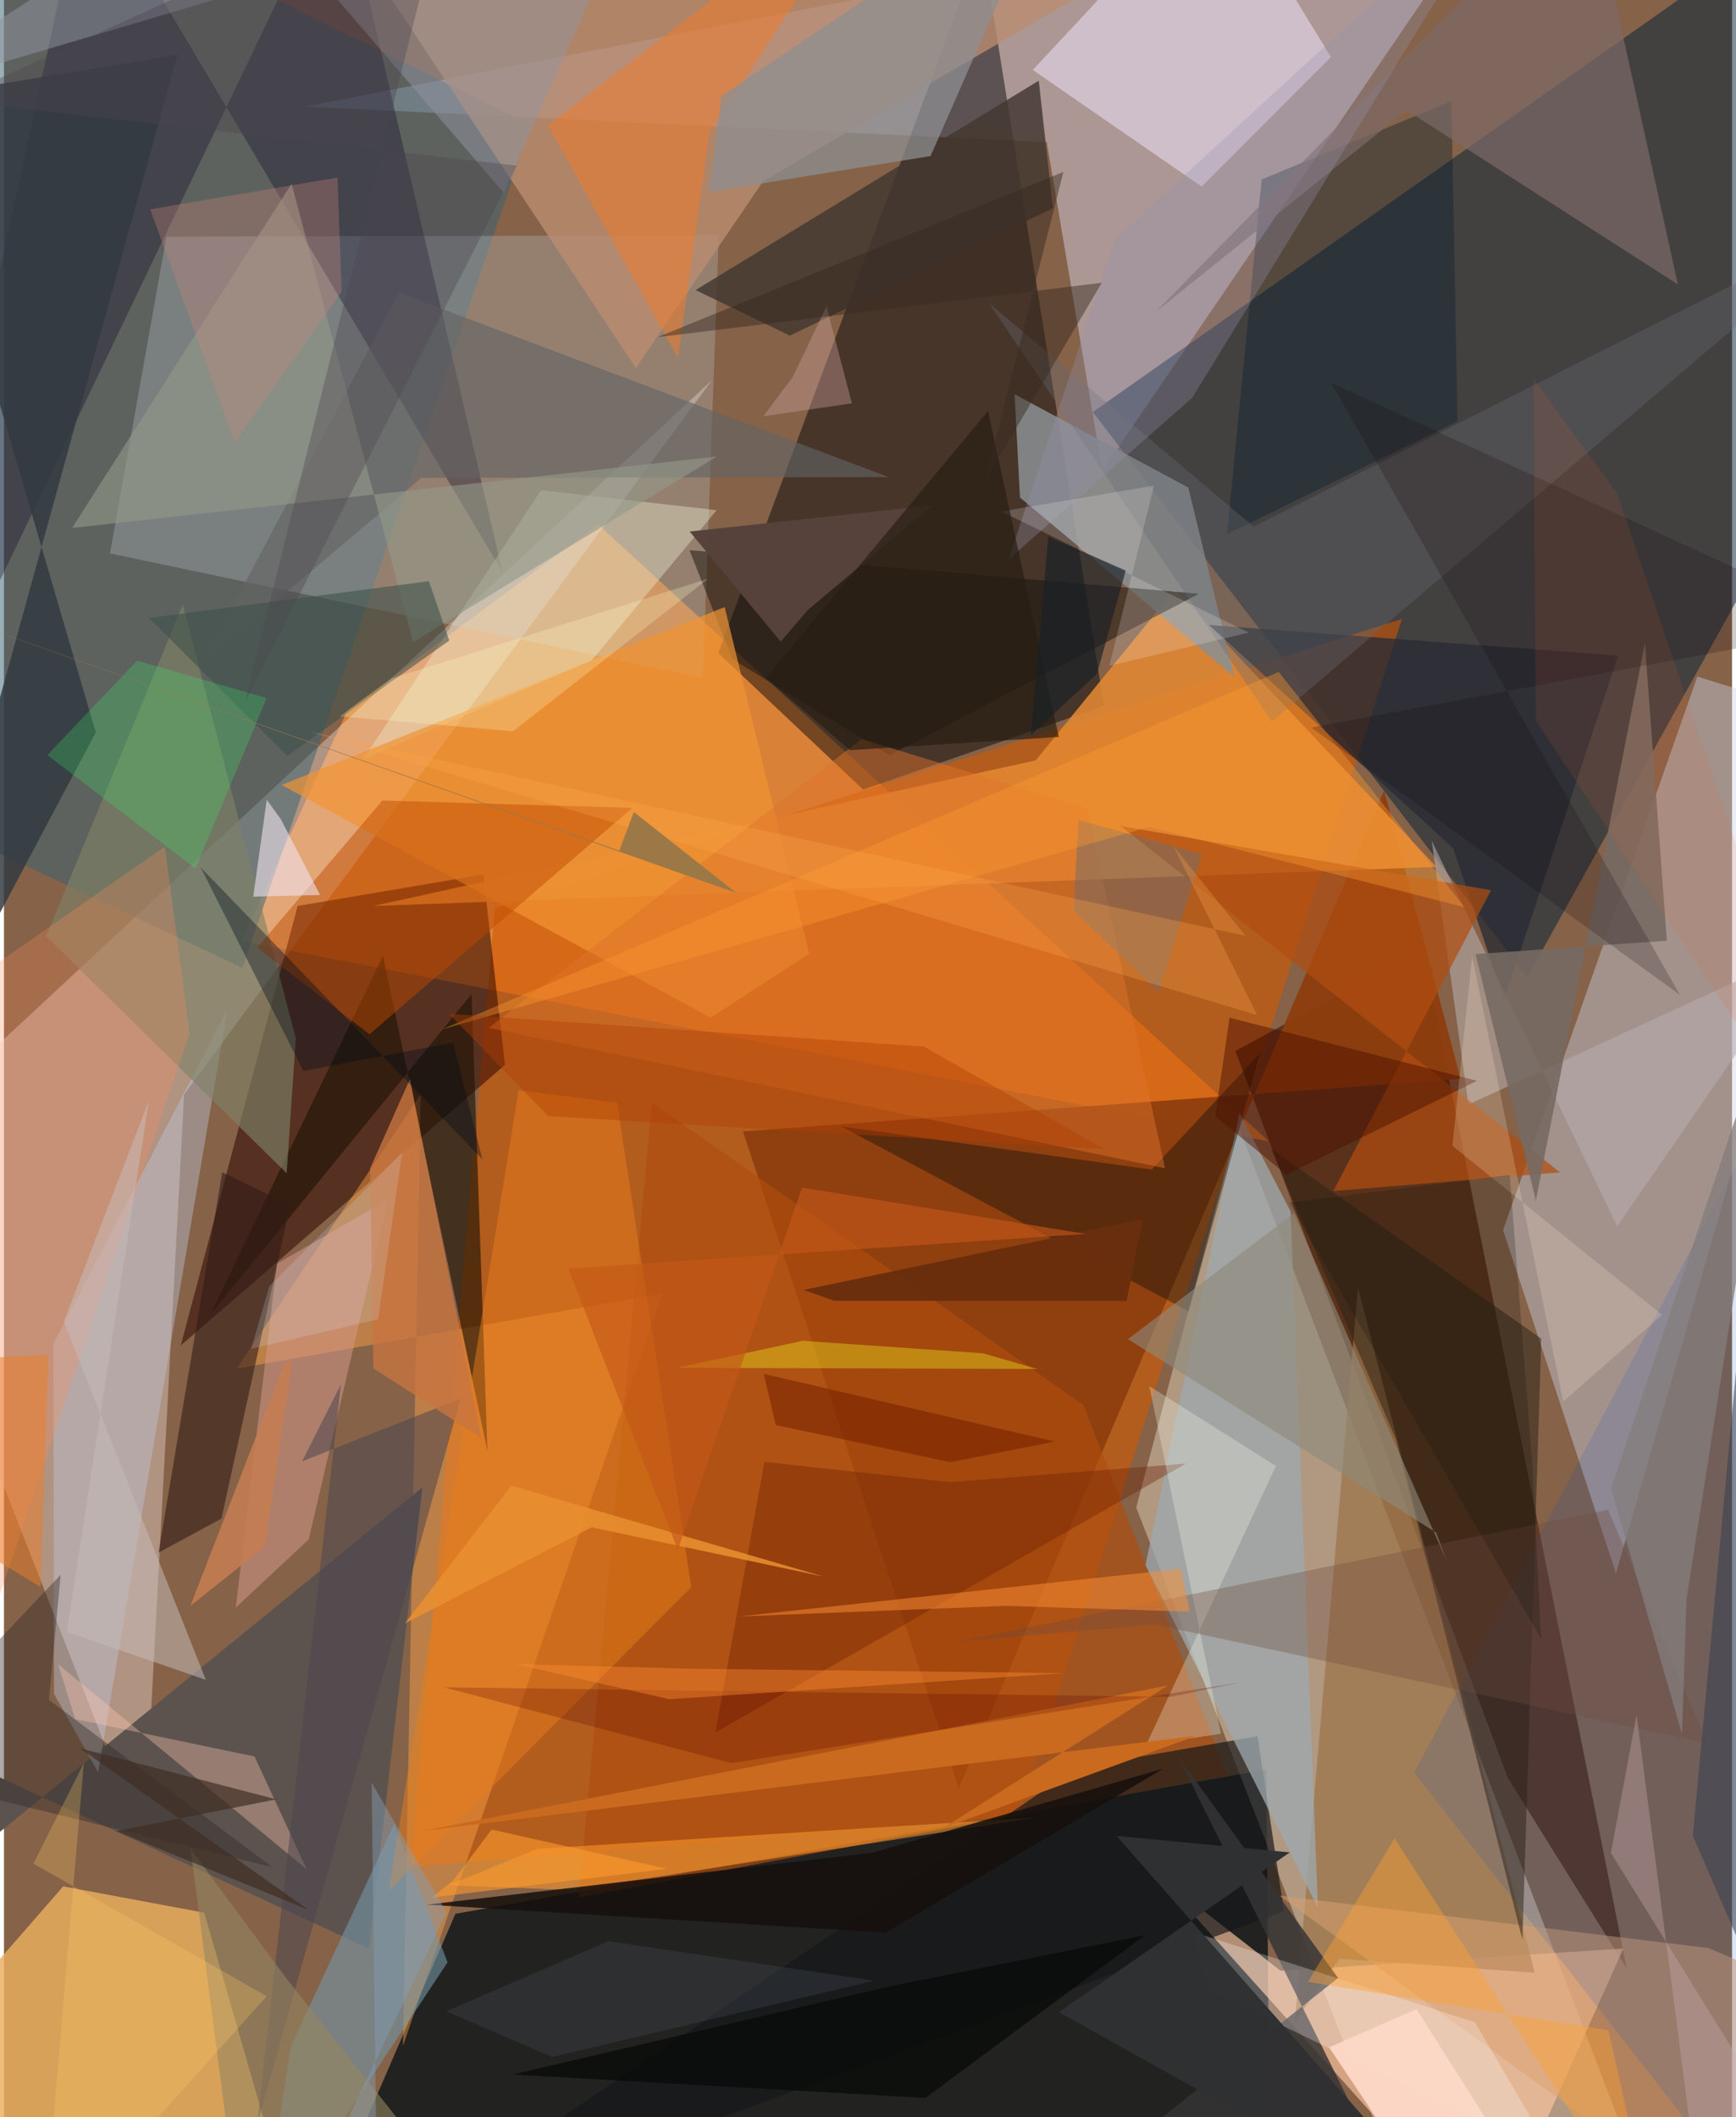 <svg xmlns="http://www.w3.org/2000/svg" width="228" height="278" viewBox="0 0 836 1024"><path fill="#856248" d="M0 0h836v1024H0z"/><path fill="#14191c" fill-opacity=".871" d="M149.002 1086l69.42-160.38 392.258-69.77 2.004 230.15z"/><path fill="#f08933" fill-opacity=".788" d="M611.928 552.075l-324.456-298.44L166.2 343.533l-51.427 111.591z"/><path fill="#bdafb6" fill-opacity=".686" d="M145.575 51.578l358.92 17.206L531.32 227.76 728.805-62z"/><path fill="#011f3a" fill-opacity=".498" d="M898-62L526.731 199.29 736.95 472.631l136.498-245.448z"/><path fill="#d45800" fill-opacity=".576" d="M237.543 439.174L676.31 299.333 490.79 878.427l-294.077 24.624z"/><path fill="#fffeeb" fill-opacity=".349" d="M547.751 729.113l49.155-185.268L804.342 1086l-131.258-33.998z"/><path fill="#000409" fill-opacity=".467" d="M473.132-27.33L345.568 315.83l70.098 66.084 116.5-40.487z"/><path fill="#f3deda" fill-opacity=".396" d="M-62 560.29l404.534-376.45-255.39 345.502-19.418 362.903z"/><path fill="#ced5ea" fill-opacity=".42" d="M898 351.582l-78.79-24.322-93.97 267.723 54.61 166.01z"/><path fill="#376473" fill-opacity=".506" d="M-62 384.623L5.803-62 255.135 60.393 115.402 468.108z"/><path fill="#411500" fill-opacity=".627" d="M686.533 459.058L595.74 508.32l131.846 351.685 57.472 92.165z"/><path fill="#310800" fill-opacity=".553" d="M231.892 422.95l-89.804 15.229-56.536 212.538 156.813-135.643z"/><path fill="#eaaf5e" fill-opacity=".824" d="M141.896 1081.401L-62 1016.32l90.661-103.946 68.24 12.722z"/><path fill="#bccbcf" fill-opacity=".294" d="M78.607 114.475l267.192-.675-7.666 214.054-286.839-60.19z"/><path fill="#8e3e0e" fill-opacity=".945" d="M357.532 547.237l347.15-25.36-36.987-139.56-205.812 482.601z"/><path fill="#ffc7a2" fill-opacity=".651" d="M719.085 1086L558.6 907.348l59.02 45.85 165.779-10.774z"/><path fill="#e48933" fill-opacity=".863" d="M692.976 419.298L566.522 285.044l-67.412 82.738-320.502 70.433z"/><path fill="#15102c" fill-opacity=".369" d="M162.117-62L-62 406.266 40.018-62l201.2 338.829z"/><path fill="#ba8c70" fill-opacity=".8" d="M146.7-62l403.953 42.227L367.215 87.785l-61.544 90.227z"/><path fill="#ffa246" fill-opacity=".443" d="M193.034 989.558l8.57-460.247L112.6 661.94l205.825-36.337z"/><path fill="#8a8f93" fill-opacity=".851" d="M491.523 240.648l-2.599-49.959 84.02 45.114 22.268 91.537z"/><path fill="#eadef4" fill-opacity=".569" d="M641.969 27.613L587.083-62l-89.362 95.816 81.7 56.446z"/><path fill="#5d534e" d="M176.554 942.434l25.877-223.06-262.343 213.883 18.336-91.923z"/><path fill="#9d7448" fill-opacity=".71" d="M624.516 977.741l30.51-354.977 85.507 331.37-94.492-6.776z"/><path fill="#ae4d0e" fill-opacity=".678" d="M522.255 679.565L313.5 533.403l-35.35 384.42 313.702-59.072z"/><path fill="#2a2b34" fill-opacity=".773" d="M780.89 317.047l-197.893-14.76 118.04 107.924 24.706 73.492z"/><path fill="#151718" fill-opacity=".675" d="M519.268 854.906L178.559 1086l440.715-161.596-12.85-84.651z"/><path fill="#9daaaf" fill-opacity=".749" d="M552.254 756.97l45.437-218.732 24.78 47.75 13.175 336.754z"/><path fill="#1f1306" fill-opacity=".631" d="M233.904 701.866l-50.549-239.552-83.375 173.29 126.233-154.777z"/><path fill="#e9e7cb" fill-opacity=".416" d="M284.365 319.395l60.43-72.62-84.956-9.69L173.64 367.37z"/><path fill="#7395a6" fill-opacity=".596" d="M188.832 882.01l25.779 67.105L123.95 1086l14.816-96.264z"/><path fill="#bdc7dd" fill-opacity=".412" d="M45.56 857.218l62.487-368.775L23.933 649.83l.264 169.385z"/><path fill="#010a0b" fill-opacity=".369" d="M555.25 565.692l52.392-56.294-34.5 124.86-168.03-89.422z"/><path fill="#433831" fill-opacity=".827" d="M500.606 39.013l6.874 61.666-127.26 61.66-45.65-22.033z"/><path fill="#03202d" fill-opacity=".365" d="M700.255 48.915l2.927 154.867-111.493 54.604 16.773-171.594z"/><path fill="#b6acae" fill-opacity=".576" d="M873.487 458.255l-93.05 134.867L690.7 406.65l17.764 127.595z"/><path fill="#daa170" fill-opacity=".518" d="M616.995 916.848L849.702 1086 898 973.535l-73.426-31.322z"/><path fill="#1056bf" fill-opacity=".149" d="M682.192 857.346L861.044 1086l31.712-662.09-26.13 84.968z"/><path fill="#f87a23" fill-opacity=".471" d="M341.188 64.534L326.11 173.1 263.186 60.55 423.816-62z"/><path fill="#19140f" fill-opacity=".506" d="M428.482 365.248l-76.06-46.4-20.787-52.753 246.499 21.1z"/><path fill="#311b17" fill-opacity=".576" d="M74.785 750.972l30.799-183.966 32.896 15.808-33.254 151.662z"/><path fill="#353435" fill-opacity=".831" d="M482.01 1086l163.406-129.317-77.503-107.29 100.983 203.48z"/><path fill="#7e8266" fill-opacity=".635" d="M86.515 292.444l54.683 209.895-4.45 65.114L20.416 452.817z"/><path fill="#2c2219" fill-opacity=".51" d="M743.692 647.438L612.97 555.581l60.514 140.68L734.6 938.188z"/><path fill="#d6988b" fill-opacity=".525" d="M112.134 777.548l19.947-166.34 53.706-31.09-38.354 164.475z"/><path fill="#ff9d2c" fill-opacity=".545" d="M258.094 894.197l-43.137 17.634 59.466 2.305 225.24-35.083z"/><path fill="#f09332" fill-opacity=".698" d="M389.53 461.274l-47.622 30.943-207.592-112.569 214.34-86.024z"/><path fill="#be4900" fill-opacity=".478" d="M183.076 387.171l-60.61 71.214 54.383 41.852 127.078-109.468z"/><path fill="#7d6a69" fill-opacity=".69" d="M678.552 53.286l-121.25 97.466L765.772-62l44.041 199.604z"/><path fill="#b14d10" fill-opacity=".714" d="M540.295 399.523l212.5 167.507-109.709 9.047 76.318-145.515z"/><path fill="#8e8e90" fill-opacity=".749" d="M341.096 92.852l5.978-46.37L508.586-62 448.264 75.484z"/><path fill="#e57d1a" fill-opacity=".506" d="M296.61 533.397l-47.648-6.132-62.822 387.202 146.393-146.813z"/><path fill="#646463" fill-opacity=".627" d="M201.981 231.095l226.014-.342-236.898-89.197-95.191 179.347z"/><path fill="#94988a" fill-opacity=".612" d="M32.943 255.374L139.13 88.844l58.79 221.8 146.957-89.845z"/><path fill="#ff8a57" fill-opacity=".275" d="M89.828 499.778L-26.803 844.577-62 506.857l139.817-97.425z"/><path fill="#fffdff" fill-opacity=".263" d="M576.442 934.845l5.29 27.102 167.85 81.194-37.923-65.043z"/><path fill="#6b1c00" fill-opacity=".361" d="M344.173 837.976L571.886 707.86l-114.159 8.987-89.827-9.757z"/><path fill="#323941" fill-opacity=".839" d="M83.935 26.431L-61.867 554.462 44.415 354.267-45.221 47.796z"/><path fill="#df742c" fill-opacity=".471" d="M414.9 357.39L234.482 497.135l327.21 67.915-37.639-173.959z"/><path fill="#766a63" fill-opacity=".894" d="M804.459 454.988l-10.627-143.872-52.738 269.519-29.214-119.168z"/><path fill="#f0e3ed" fill-opacity=".596" d="M127.125 386.827l6.785 9.341 19.03 36.697-32.325.812z"/><path fill="#756c68" fill-opacity=".529" d="M579.506 413.198l-20.876 66.635-41.177-39.42 2.405-43.785z"/><path fill="#686970" fill-opacity=".353" d="M898 106.615l-284.634 242.38-136.83-202.385 127.99 108.138z"/><path fill="#9194a0" fill-opacity=".51" d="M-62 48.363L108.172-62 241.666 93.107 311.013-62z"/><path fill="#fdfff2" fill-opacity=".275" d="M552.542 844.008l62.788-134.992-61.24-38.595 34.687 168.135z"/><path fill="#ffc8b0" fill-opacity=".357" d="M34.48 831.489l-8.337-26.626 120.34 99.252-25.266-54.57z"/><path fill="#3c5049" fill-opacity=".557" d="M70.2 298.925l66.837 66.651 78.39-55.78-9.866-28.718z"/><path fill="#8f897b" fill-opacity=".612" d="M543.724 647.704L624 586.84l74.29 168.981-5.444-14.597z"/><path fill="#6e4b3d" fill-opacity=".329" d="M556.68 785.67l267.336 57.53-47.989-113.002-314.603 63.864z"/><path fill="#4a464e" fill-opacity=".525" d="M220.91 676.427l-98.468 351.3 40.576-358.14-18.838 37.25z"/><path fill="#ca6a1e" d="M454.264 884.194l122.563-44.647-374.01 45.971 360.33-70.341z"/><path fill="#16100d" fill-opacity=".855" d="M426.547 934.741l-221.98-13.526 215.373-25.09 140.994-40.73z"/><path fill="#eae21d" fill-opacity=".408" d="M473.529 654.527l26.583 7.614-174.417-.593 60.74-13.052z"/><path fill="#c87540" fill-opacity=".788" d="M196.411 521.868l34.484 173.638-52.146-33.666-1.607-96.756z"/><path fill="#2e282a" fill-opacity=".4" d="M27.436 761.687L-62 855.995l191.88 47.128-108.149-80.961z"/><path fill="#ffa12f" fill-opacity=".404" d="M672.735 889.165l-41.911 69.408 145.405 23.45L799.484 1086z"/><path fill="#c6bab9" fill-opacity=".525" d="M97.652 812.47l-68.679-173.3 41.135-106.832L30.424 789.29z"/><path fill="#57433c" fill-opacity=".996" d="M331.732 257.08l44.008 53.254 13.203-15.38 60.231-50.53z"/><path fill="#9593ae" fill-opacity=".31" d="M537.625 115.536l-51.646 154.978 88.884-78.14L730.87-62z"/><path fill="#fb8e35" fill-opacity=".514" d="M569.341 758.769l4.326 20.742-89.035-2.804-129.047 5.118z"/><path fill="#fd992f" fill-opacity=".396" d="M616.695 325.025L211.749 497.952l342.287-98.006 152.548 38.836z"/><path fill="#39fb68" fill-opacity=".224" d="M21 365.202l43.443-45.672 62.634 18.112-34.427 82.452z"/><path fill="#4b1000" fill-opacity=".471" d="M585.99 539.882l6.918-47.654 119.71 30.522-92.223 45.368z"/><path fill="#14090a" fill-opacity=".208" d="M898 302.52l-265.556 49.377 178.367 129.339-168.723-296.052z"/><path fill="#303133" fill-opacity=".992" d="M538.256 887.96L712.329 1086 510.388 973.208l111.644-77.262z"/><path fill="#cc8679" fill-opacity=".325" d="M70.749 101.23l40.92 112.674 51.65-72.821-1.939-55.202z"/><path fill="#fffdfa" fill-opacity=".184" d="M602.2 305.976l-119.686-58.599 73.866-12.52-21.62 87.149z"/><path fill="#fda849" fill-opacity=".29" d="M600.671 452.683l-452.996-98.87 458.557 137.119-40.42-81.569z"/><path fill="#837d7d" fill-opacity=".761" d="M861.435 470.116L777.518 719.9l34.28 118.857 2.16-65.322z"/><path fill="#020d1d" fill-opacity=".373" d="M144.826 517.967l72.454-13.634 14.142 56.354L95.151 419.508z"/><path fill="#374150" fill-opacity=".565" d="M898 817.41l-59.495 120.028-21.493-49.56 21.98-236.165z"/><path fill="#261d11" fill-opacity=".667" d="M409.22 362.832l101.081-6.394-34.239-157.67-107.495 129.089z"/><path fill="#060907" fill-opacity=".71" d="M246.13 1003.364l199.625 11.317 106.25-78.679-124.41 24.912z"/><path fill="#ce9f9c" fill-opacity=".392" d="M367.34 201.362l42.867-6.293-12.287-46.866-16.354 34.177z"/><path fill="#6a2f0e" fill-opacity=".973" d="M543.12 629.197l-141.404-.053-14.863-5.246 164.071-34.26z"/><path fill="#35281f" fill-opacity=".455" d="M531.093 136.765l-214.961 26.316 196.407-79.942-37.937 149.533z"/><path fill="#5f0402" fill-opacity=".239" d="M212.889 816.097l139.057 36.67 246.722-39.13-34.562 7.081z"/><path fill="#fe8b33" fill-opacity=".42" d="M332.28 807.104l-85.193-2.29 74.725 17.01 190.972-12.58z"/><path fill="#fbd6c5" fill-opacity=".992" d="M755.765 1086l-72.39-114.223-42.321 18.427 64.17 95.796z"/><path fill="#958561" fill-opacity=".592" d="M90.297 894.313l46.185 62.352L238.975 1086H115.202z"/><path fill="#ea7e2d" fill-opacity=".522" d="M-62 719.16v-59.817l83.417-4.052-3.735 112.277z"/><path fill="#9d7847" d="M354.406 431.933l-49.69-39.179-7.045 18.696L-62 284.99z"/><path fill="#e99130" fill-opacity=".851" d="M284.31 738.692l-90.343 46.477 51.509-66.58 151.187 43.989z"/><path fill="#c8abae" fill-opacity=".357" d="M895.06 1086L777.402 896.19l12.416-66.69 27.079 207.999z"/><path fill="#ffffca" fill-opacity=".251" d="M246.247 353.674l-83.774-7.206 25.312-18.409L340.7 279.88z"/><path fill="#ffcd67" fill-opacity=".267" d="M38.652 852.681l-24.39 48.695 112.85 64.127L18.762 1086z"/><path fill="#fd9b2e" fill-opacity=".596" d="M320.816 903.88l-84.846-18.984-18.604 24.512-10.326 8.376z"/><path fill="#b13d03" fill-opacity=".412" d="M444.976 506.175l-229.667-15.842 47.978 49.49 269.487 16.124z"/><path fill="#c55719" fill-opacity=".631" d="M326.01 749.696l60.101-175.334 137.15 22.458-250.244 16.727z"/><path fill="#ffe8cf" fill-opacity=".208" d="M754.35 677.834l-44.108-215.465-9.506 91.81 101.373 81.772z"/><path fill="#ec642f" fill-opacity=".118" d="M780.272 238.366L898 585.408 741.096 348.497l-1.225-165.332z"/><path fill="#859fba" fill-opacity=".439" d="M214.115 925.076L137.028 1086l43.48-18.446-2.621-205.339z"/><path fill="#182025" fill-opacity=".647" d="M505.21 259.496l37.455 16.463-13.894 49.912-31.969 29.67z"/><path fill="#c67d51" fill-opacity=".851" d="M139.536 657.534l-13.351 90.507-36.035 28.724 45.477-117.363z"/><path fill="#4c444f" fill-opacity=".357" d="M-25.414 48.526L216.343-62l-99.784 401.765 131.547-259.64z"/><path fill="#11120b" fill-opacity=".224" d="M621.735 581.622l106.71-13.332 11.11 142.547 4.085 81.776z"/><path fill="#474d57" fill-opacity=".302" d="M292.42 938.903l-78.487 33.878 51.298 22.112 155.741-36.912z"/><path fill="#792300" fill-opacity=".576" d="M373.406 689.243l-5.865-24.752 140.862 32.738-50.55 9.96z"/><path fill="#d4dcf3" fill-opacity=".2" d="M119.566 652.4l61.382-14.317 11.718-80.664-64.251 64.653z"/><path fill="#3e2d22" fill-opacity=".675" d="M147.417 923.783L36.78 845.56l95.01 24.736-77.535 15.313z"/></svg>
